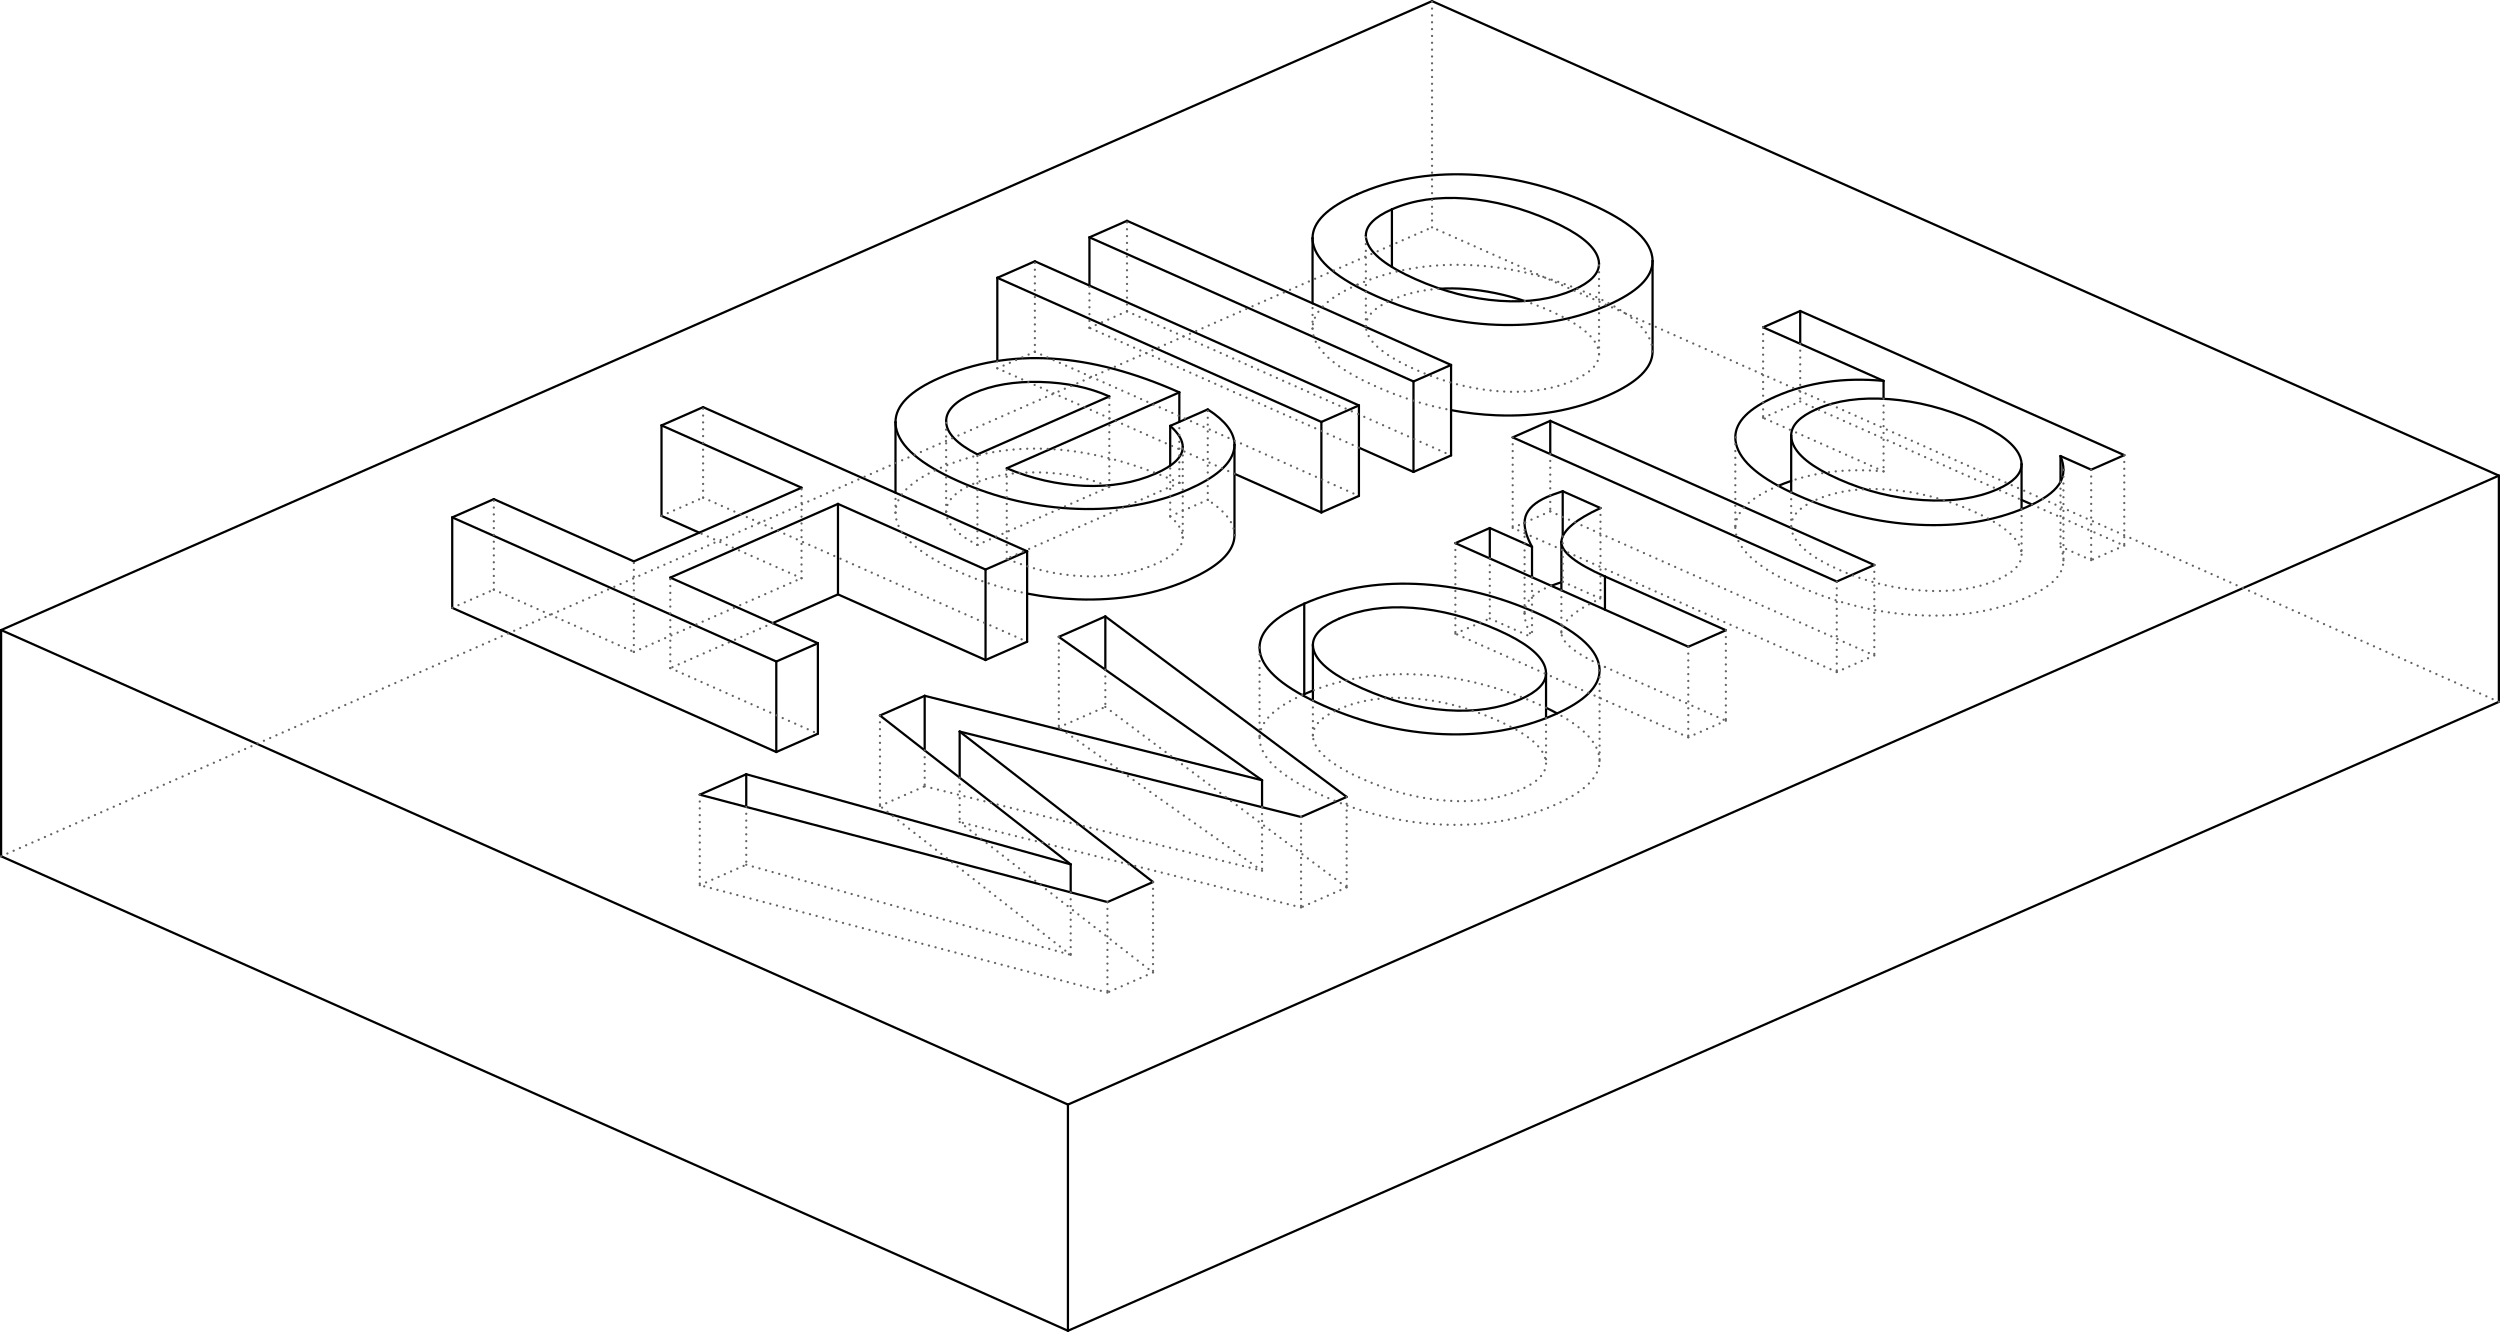 <?xml version='1.0' encoding='utf-8'?>
<svg width="100.09mm" height="53.324mm" viewBox="-49.142 -26.148 99.126 52.81" version="1.1" xmlns="http://www.w3.org/2000/svg">
  <g transform="scale(1,-1)" stroke-linecap="round">
    <g fill="none" stroke="rgb(0,0,0)" stroke-width="0.089" id="Visible">
      <line x1="-6.798" y1="-26.617" x2="-6.798" y2="-17.648" />
      <line x1="-6.798" y1="-17.648" x2="-49.098" y2="1.166" />
      <line x1="-49.098" y1="-7.803" x2="-49.098" y2="1.166" />
      <line x1="-6.798" y1="-26.617" x2="-49.098" y2="-7.803" />
      <line x1="-6.798" y1="-26.617" x2="49.939" y2="-1.68" />
      <line x1="49.939" y1="-1.68" x2="49.939" y2="7.289" />
      <line x1="-6.798" y1="-17.648" x2="49.939" y2="7.289" />
      <line x1="-49.098" y1="1.166" x2="7.639" y2="26.104" />
      <line x1="49.939" y1="7.289" x2="7.639" y2="26.104" />
      <path d="M 2.572,2.212 Q 0.8,1.433 0.8,0.475" />
      <path d="M 0.8,0.475 Q 0.8,0.378 0.818,0.28 Q 1.014,-0.795 3.341,-1.83 Q 5.667,-2.864 8.088,-2.961 Q 10.51,-3.058 12.495,-2.186 Q 14.282,-1.4 14.282,-0.432" />
      <path d="M 14.282,-0.432 Q 14.282,-0.344 14.267,-0.253 Q 14.089,0.822 11.815,1.833 Q 9.418,2.899 6.997,2.996 Q 4.576,3.093 2.572,2.212" />
      <line x1="-7.159" y1="0.896" x2="-5.315" y2="1.707" />
      <line x1="0.899" y1="-4.789" x2="-7.159" y2="0.896" />
      <line x1="-12.478" y1="-1.441" x2="0.899" y2="-4.789" />
      <line x1="-14.251" y1="-2.221" x2="-12.478" y2="-1.441" />
      <line x1="-6.689" y1="-8.124" x2="-14.251" y2="-2.221" />
      <line x1="-19.553" y1="-4.551" x2="-6.689" y2="-8.124" />
      <line x1="-21.396" y1="-5.361" x2="-19.553" y2="-4.551" />
      <line x1="-5.232" y1="-9.619" x2="-21.396" y2="-5.361" />
      <line x1="-3.424" y1="-8.824" x2="-5.232" y2="-9.619" />
      <line x1="-11.091" y1="-2.858" x2="-3.424" y2="-8.824" />
      <line x1="2.445" y1="-6.245" x2="-11.091" y2="-2.858" />
      <line x1="4.253" y1="-5.45" x2="2.445" y2="-6.245" />
      <line x1="-5.315" y1="1.707" x2="4.253" y2="-5.45" />
      <path d="M 12.82,6.67 Q 12.395,6.53 12.2,6.444 Q 11.491,6.132 11.346,5.671 Q 11.308,5.549 11.308,5.407" />
      <path d="M 11.308,5.407 Q 11.308,5.014 11.603,4.467" />
      <line x1="9.929" y1="5.212" x2="11.603" y2="4.467" />
      <line x1="8.564" y1="4.612" x2="9.929" y2="5.212" />
      <line x1="17.799" y1="0.504" x2="8.564" y2="4.612" />
      <line x1="19.289" y1="1.159" x2="17.799" y2="0.504" />
      <line x1="14.495" y1="3.291" x2="19.289" y2="1.159" />
      <path d="M 14.495,3.291 Q 12.767,4.059 12.767,4.655" />
      <path d="M 12.767,4.655 Q 12.767,4.686 12.772,4.716 Q 12.864,5.333 14.318,6.003" />
      <line x1="12.82" y1="6.67" x2="14.318" y2="6.003" />
      <line x1="25.542" y1="11.046" x2="20.766" y2="13.17" />
      <path d="M 25.542,11.046 Q 23.175,11.268 21.26,10.426 Q 19.664,9.724 19.664,8.807" />
      <path d="M 19.664,8.807 Q 19.664,8.686 19.692,8.56 Q 19.932,7.489 22.135,6.509 Q 24.479,5.466 26.909,5.342 Q 29.339,5.218 31.218,6.044 Q 32.176,6.464 32.497,6.941 Q 32.675,7.204 32.675,7.519" />
      <path d="M 32.675,7.519 Q 32.675,7.776 32.558,8.066" />
      <line x1="33.774" y1="7.525" x2="32.558" y2="8.066" />
      <line x1="35.086" y1="8.102" x2="33.774" y2="7.525" />
      <line x1="22.237" y1="13.817" x2="35.086" y2="8.102" />
      <line x1="20.766" y1="13.17" x2="22.237" y2="13.817" />
      <line x1="23.686" y1="3.091" x2="10.837" y2="8.806" />
      <line x1="25.175" y1="3.746" x2="23.686" y2="3.091" />
      <line x1="12.326" y1="9.461" x2="25.175" y2="3.746" />
      <line x1="10.837" y1="8.806" x2="12.326" y2="9.461" />
      <path d="M -8.416,2.614 Q -7.431,2.42 -6.416,2.384 Q -3.968,2.299 -2.017,3.156 Q -0.422,3.858 -0.222,4.694 Q -0.194,4.811 -0.194,4.927" />
      <line x1="-8.416" y1="0.703" x2="-10.065" y2="-0.022" />
      <line x1="-10.065" y1="-0.022" x2="-15.916" y2="2.581" />
      <line x1="-15.916" y1="2.581" x2="-18.508" y2="1.441" />
      <line x1="-21.418" y1="5.028" x2="-22.913" y2="5.693" />
      <line x1="-16.713" y1="-2.944" x2="-18.362" y2="-3.669" />
      <line x1="-18.362" y1="-3.669" x2="-31.211" y2="2.046" />
      <path d="M 8.393,9.886 Q 9.284,9.719 10.189,9.682 Q 12.61,9.585 14.596,10.458 Q 16.383,11.244 16.383,12.212" />
      <line x1="3.251" y1="5.83" x2="-0.194" y2="7.362" />
      <line x1="4.74" y1="6.485" x2="3.251" y2="5.83" />
      <line x1="6.903" y1="7.436" x2="4.74" y2="8.398" />
      <line x1="8.393" y1="8.09" x2="6.903" y2="7.436" />
      <path d="M 2.572,-1.375 L 2.491,-1.412" />
      <path d="M 12.599,-2.139 Q 12.392,-2.026 12.159,-1.914" />
      <path d="M 2.915,-1.233 Q 2.742,-1.301 2.572,-1.375" />
      <line x1="-5.315" y1="1.707" x2="-5.315" y2="-0.404" />
      <line x1="0.899" y1="-4.789" x2="0.899" y2="-5.858" />
      <line x1="-12.478" y1="-1.441" x2="-12.478" y2="-3.605" />
      <line x1="-6.689" y1="-8.124" x2="-6.689" y2="-9.235" />
      <line x1="-19.553" y1="-4.551" x2="-19.553" y2="-5.847" />
      <line x1="-11.091" y1="-2.858" x2="-11.091" y2="-4.688" />
      <line x1="12.82" y1="6.67" x2="12.82" y2="4.88" />
      <line x1="11.603" y1="4.467" x2="11.603" y2="3.26" />
      <path d="M 12.767,3.064 Q 12.525,2.984 12.363,2.922" />
      <line x1="9.929" y1="5.212" x2="9.929" y2="4.005" />
      <line x1="25.542" y1="11.046" x2="25.542" y2="10.336" />
      <line x1="32.558" y1="8.066" x2="32.558" y2="7.042" />
      <path d="M 21.879,7.079 Q 21.62,6.991 21.368,6.885" />
      <line x1="22.237" y1="13.817" x2="22.237" y2="12.516" />
      <line x1="31.014" y1="6.326" x2="31.429" y2="6.141" />
      <line x1="12.326" y1="9.461" x2="12.326" y2="8.144" />
      <line x1="-2.381" y1="9.421" x2="-2.381" y2="10.59" />
      <path d="M -2.381,10.59 Q -7.756,12.981 -11.887,11.165 Q -13.635,10.397 -13.635,9.41" />
      <path d="M -13.635,9.41 Q -13.635,9.305 -13.615,9.198 Q -13.411,8.08 -11.137,7.069 Q -8.863,6.057 -6.416,5.972 Q -3.968,5.887 -2.017,6.744 Q -0.422,7.445 -0.222,8.282 Q -0.194,8.398 -0.194,8.514" />
      <path d="M -0.194,8.514 Q -0.194,9.229 -1.254,9.916" />
      <line x1="-2.381" y1="10.59" x2="-9.224" y2="7.582" />
      <line x1="-2.743" y1="7.685" x2="-2.743" y2="9.262" />
      <line x1="-2.743" y1="9.262" x2="-1.254" y2="9.916" />
      <path d="M -2.743,9.262 Q -2.245,8.818 -2.245,8.424" />
      <path d="M -2.245,8.424 Q -2.245,7.844 -3.321,7.371 Q -4.58,6.818 -6.162,6.886 Q -7.744,6.955 -9.224,7.582" />
      <line x1="-8.416" y1="0.703" x2="-8.416" y2="4.29" />
      <line x1="-10.065" y1="-0.022" x2="-10.065" y2="3.566" />
      <line x1="-8.416" y1="4.29" x2="-10.065" y2="3.566" />
      <line x1="-21.264" y1="10.005" x2="-8.416" y2="4.29" />
      <line x1="-15.916" y1="2.581" x2="-15.916" y2="6.168" />
      <line x1="-10.065" y1="3.566" x2="-15.916" y2="6.168" />
      <line x1="-22.913" y1="5.693" x2="-22.913" y2="9.281" />
      <line x1="-22.913" y1="9.281" x2="-21.264" y2="10.005" />
      <line x1="-15.916" y1="6.168" x2="-22.565" y2="3.246" />
      <line x1="-17.361" y1="6.811" x2="-22.913" y2="9.281" />
      <line x1="-16.713" y1="-2.944" x2="-16.713" y2="0.643" />
      <line x1="-22.565" y1="3.246" x2="-16.713" y2="0.643" />
      <line x1="-24.01" y1="3.889" x2="-17.361" y2="6.811" />
      <line x1="-18.362" y1="-3.669" x2="-18.362" y2="-0.081" />
      <line x1="-16.713" y1="0.643" x2="-18.362" y2="-0.081" />
      <line x1="-29.562" y1="6.358" x2="-24.01" y2="3.889" />
      <line x1="-31.211" y1="2.046" x2="-31.211" y2="5.633" />
      <line x1="-18.362" y1="-0.081" x2="-31.211" y2="5.633" />
      <line x1="-31.211" y1="5.633" x2="-29.562" y2="6.358" />
      <path d="M 4.673,18.444 Q 2.901,17.665 2.901,16.706" />
      <path d="M 2.901,16.706 Q 2.901,16.61 2.918,16.512 Q 3.114,15.437 5.441,14.402 Q 7.768,13.367 10.189,13.27 Q 12.61,13.173 14.596,14.046 Q 16.383,14.831 16.383,15.8" />
      <path d="M 16.383,15.8 Q 16.383,15.888 16.368,15.978 Q 16.189,17.053 13.916,18.064 Q 11.519,19.131 9.097,19.228 Q 6.676,19.325 4.673,18.444" />
      <line x1="3.251" y1="5.83" x2="3.251" y2="9.418" />
      <line x1="-9.598" y1="11.834" x2="-9.598" y2="15.133" />
      <line x1="3.251" y1="9.418" x2="-9.598" y2="15.133" />
      <line x1="4.74" y1="6.485" x2="4.74" y2="10.073" />
      <line x1="4.74" y1="10.073" x2="3.251" y2="9.418" />
      <line x1="-9.598" y1="15.133" x2="-8.109" y2="15.788" />
      <line x1="-8.109" y1="15.788" x2="4.74" y2="10.073" />
      <line x1="6.903" y1="7.436" x2="6.903" y2="11.023" />
      <line x1="-5.945" y1="14.826" x2="-5.945" y2="16.738" />
      <line x1="6.903" y1="11.023" x2="-5.945" y2="16.738" />
      <line x1="8.393" y1="8.09" x2="8.393" y2="11.678" />
      <line x1="8.393" y1="11.678" x2="6.903" y2="11.023" />
      <line x1="-5.945" y1="16.738" x2="-4.456" y2="17.393" />
      <line x1="-4.456" y1="17.393" x2="8.393" y2="11.678" />
      <line x1="-10.387" y1="8.131" x2="-5.157" y2="10.43" />
      <path d="M -10.387,8.131 Q -11.627,8.763 -11.627,9.448" />
      <path d="M -11.627,9.448 Q -11.627,10.08 -10.548,10.554 Q -9.431,11.045 -7.893,11.004 Q -6.356,10.963 -5.157,10.43" />
      <path d="M 6.048,17.848 Q 7.306,18.401 8.976,18.278 Q 10.646,18.155 12.355,17.394 Q 13.977,16.673 14.219,15.93 Q 14.26,15.807 14.26,15.69" />
      <path d="M 14.26,15.69 Q 14.26,15.098 13.239,14.65 Q 11.997,14.104 10.328,14.22 Q 8.658,14.335 6.983,15.08 Q 5.309,15.825 5.058,16.564 Q 5.015,16.688 5.015,16.807" />
      <path d="M 5.015,16.807 Q 5.015,17.394 6.048,17.848" />
      <path d="M 3.947,1.616 Q 5.206,2.17 6.876,2.046 Q 8.546,1.923 10.255,1.163 Q 11.877,0.441 12.119,-0.301 Q 12.159,-0.424 12.159,-0.542" />
      <path d="M 12.159,-0.542 Q 12.159,-1.133 11.138,-1.582 Q 9.897,-2.127 8.227,-2.012 Q 6.558,-1.896 4.883,-1.152 Q 3.209,-0.407 2.958,0.332 Q 2.915,0.456 2.915,0.575" />
      <path d="M 2.915,0.575 Q 2.915,1.163 3.947,1.616" />
      <path d="M 22.883,9.924 Q 24.071,10.446 25.758,10.322 Q 27.446,10.199 29.102,9.462 Q 30.706,8.749 30.966,8.006 Q 31.014,7.871 31.014,7.743" />
      <path d="M 31.014,7.743 Q 31.014,7.169 30.056,6.749 Q 28.833,6.211 27.11,6.319 Q 25.387,6.427 23.766,7.148 Q 22.162,7.861 21.92,8.627 Q 21.879,8.756 21.879,8.877" />
      <path d="M 21.879,8.877 Q 21.879,9.482 22.883,9.924" />
      <path d="M 7.956,14.7 Q 8.445,14.73 8.976,14.69 Q 10.136,14.605 11.316,14.211" />
      <line x1="2.572" y1="2.212" x2="2.572" y2="-1.375" />
      <line x1="14.495" y1="3.291" x2="14.495" y2="1.974" />
      <line x1="6.048" y1="15.562" x2="6.048" y2="17.848" />
      <path d="M 12.767,4.655 L 12.767,2.742" />
      <path d="M -13.635,6.612 L -13.635,9.41" />
      <path d="M -0.194,4.927 L -0.194,8.514" />
      <path d="M 2.901,14.121 L 2.901,16.706" />
      <path d="M 16.383,12.212 L 16.383,15.8" />
      <path d="M 12.159,-0.542 L 12.159,-2.325" />
      <path d="M 2.915,0.575 L 2.915,-1.631" />
      <path d="M 31.014,7.743 L 31.014,5.957" />
      <path d="M 21.879,8.877 L 21.879,6.626" />
    </g>
    <g fill="none" stroke="rgb(99,99,99)" stroke-width="0.089" id="Hidden" stroke-dasharray="0.002 0.269">
      <path d="M -2.381,7.002 Q -7.756,9.393 -11.887,7.578 Q -13.635,6.81 -13.635,5.822" />
      <path d="M -13.635,5.822 Q -13.635,5.717 -13.615,5.61 Q -13.411,4.492 -11.137,3.481 Q -9.806,2.889 -8.416,2.614" />
      <path d="M -0.194,4.927 Q -0.194,5.641 -1.254,6.329" />
      <line x1="-2.381" y1="7.002" x2="-9.224" y2="3.994" />
      <line x1="-2.743" y1="5.674" x2="-1.254" y2="6.329" />
      <path d="M -2.743,5.674 Q -2.245,5.23 -2.245,4.836" />
      <path d="M -2.245,4.836 Q -2.245,4.256 -3.321,3.783 Q -4.58,3.23 -6.162,3.299 Q -7.744,3.367 -9.224,3.994" />
      <line x1="-21.264" y1="6.418" x2="-8.416" y2="0.703" />
      <line x1="-22.913" y1="5.693" x2="-21.264" y2="6.418" />
      <line x1="-18.508" y1="1.441" x2="-22.565" y2="-0.342" />
      <line x1="-17.361" y1="3.223" x2="-21.418" y2="5.028" />
      <line x1="-22.565" y1="-0.342" x2="-16.713" y2="-2.944" />
      <line x1="-24.01" y1="0.301" x2="-17.361" y2="3.223" />
      <line x1="-29.562" y1="2.77" x2="-24.01" y2="0.301" />
      <line x1="-31.211" y1="2.046" x2="-29.562" y2="2.77" />
      <path d="M 4.673,14.856 Q 2.901,14.077 2.901,13.119" />
      <path d="M 2.901,13.119 Q 2.901,13.022 2.918,12.924 Q 3.114,11.849 5.441,10.814 Q 6.898,10.166 8.393,9.886" />
      <path d="M 16.383,12.212 Q 16.383,12.3 16.368,12.39 Q 16.189,13.465 13.916,14.477 Q 11.519,15.543 9.097,15.64 Q 6.676,15.737 4.673,14.856" />
      <line x1="-0.194" y1="7.362" x2="-9.598" y2="11.545" />
      <line x1="-9.598" y1="11.545" x2="-8.109" y2="12.2" />
      <line x1="-8.109" y1="12.2" x2="4.74" y2="6.485" />
      <line x1="4.74" y1="8.398" x2="-5.945" y2="13.151" />
      <line x1="-5.945" y1="13.151" x2="-4.456" y2="13.805" />
      <line x1="-4.456" y1="13.805" x2="8.393" y2="8.09" />
      <line x1="-49.098" y1="-7.803" x2="7.639" y2="17.134" />
      <line x1="7.639" y1="17.134" x2="7.639" y2="26.104" />
      <line x1="49.939" y1="-1.68" x2="7.639" y2="17.134" />
      <path d="M 2.491,-1.412 Q 0.8,-2.177 0.8,-3.113" />
      <path d="M 0.8,-3.113 Q 0.8,-3.209 0.818,-3.308 Q 1.014,-4.383 3.341,-5.417 Q 5.667,-6.452 8.088,-6.549 Q 10.51,-6.646 12.495,-5.773 Q 14.282,-4.988 14.282,-4.02" />
      <path d="M 14.282,-4.02 Q 14.282,-3.931 14.267,-3.841 Q 14.123,-2.969 12.599,-2.139" />
      <path d="M 12.159,-1.914 Q 11.994,-1.834 11.815,-1.755 Q 9.418,-0.689 6.997,-0.592 Q 4.781,-0.503 2.915,-1.233" />
      <line x1="-7.159" y1="0.896" x2="-7.159" y2="-2.691" />
      <line x1="-5.315" y1="-0.404" x2="-5.315" y2="-1.881" />
      <line x1="-7.159" y1="-2.691" x2="-5.315" y2="-1.881" />
      <line x1="0.899" y1="-5.858" x2="0.899" y2="-8.377" />
      <line x1="0.899" y1="-8.377" x2="-7.159" y2="-2.691" />
      <line x1="-12.478" y1="-3.605" x2="-12.478" y2="-5.029" />
      <line x1="-12.478" y1="-5.029" x2="0.899" y2="-8.377" />
      <line x1="-14.251" y1="-2.221" x2="-14.251" y2="-5.809" />
      <line x1="-14.251" y1="-5.809" x2="-12.478" y2="-5.029" />
      <line x1="-6.689" y1="-9.235" x2="-6.689" y2="-11.712" />
      <line x1="-6.689" y1="-11.712" x2="-14.251" y2="-5.809" />
      <line x1="-19.553" y1="-5.847" x2="-19.553" y2="-8.139" />
      <line x1="-19.553" y1="-8.139" x2="-6.689" y2="-11.712" />
      <line x1="-21.396" y1="-5.361" x2="-21.396" y2="-8.949" />
      <line x1="-21.396" y1="-8.949" x2="-19.553" y2="-8.139" />
      <line x1="-5.232" y1="-9.619" x2="-5.232" y2="-13.207" />
      <line x1="-5.232" y1="-13.207" x2="-21.396" y2="-8.949" />
      <line x1="-3.424" y1="-8.824" x2="-3.424" y2="-12.412" />
      <line x1="-3.424" y1="-12.412" x2="-5.232" y2="-13.207" />
      <line x1="-11.091" y1="-4.688" x2="-11.091" y2="-6.446" />
      <line x1="-11.091" y1="-6.446" x2="-3.424" y2="-12.412" />
      <line x1="2.445" y1="-6.245" x2="2.445" y2="-9.832" />
      <line x1="2.445" y1="-9.832" x2="-11.091" y2="-6.446" />
      <line x1="4.253" y1="-5.45" x2="4.253" y2="-9.038" />
      <line x1="4.253" y1="-9.038" x2="2.445" y2="-9.832" />
      <line x1="-5.315" y1="-1.881" x2="4.253" y2="-9.038" />
      <line x1="12.82" y1="4.88" x2="12.82" y2="3.082" />
      <line x1="11.603" y1="3.26" x2="11.603" y2="0.879" />
      <path d="M 12.82,3.082 L 12.767,3.064" />
      <path d="M 12.363,2.922 Q 12.267,2.886 12.2,2.856 Q 11.491,2.544 11.346,2.083 Q 11.308,1.961 11.308,1.82" />
      <path d="M 11.308,1.82 Q 11.308,1.426 11.603,0.879" />
      <line x1="9.929" y1="4.005" x2="9.929" y2="1.624" />
      <line x1="9.929" y1="1.624" x2="11.603" y2="0.879" />
      <line x1="8.564" y1="4.612" x2="8.564" y2="1.024" />
      <line x1="8.564" y1="1.024" x2="9.929" y2="1.624" />
      <line x1="17.799" y1="0.504" x2="17.799" y2="-3.084" />
      <line x1="17.799" y1="-3.084" x2="8.564" y2="1.024" />
      <line x1="19.289" y1="1.159" x2="19.289" y2="-2.429" />
      <line x1="19.289" y1="-2.429" x2="17.799" y2="-3.084" />
      <line x1="14.495" y1="-0.297" x2="19.289" y2="-2.429" />
      <line x1="14.318" y1="6.003" x2="14.318" y2="2.416" />
      <path d="M 14.495,-0.297 Q 12.767,0.471 12.767,1.068" />
      <path d="M 12.767,1.068 Q 12.767,1.098 12.772,1.128 Q 12.864,1.745 14.318,2.416" />
      <line x1="12.82" y1="3.082" x2="14.318" y2="2.416" />
      <line x1="25.542" y1="10.336" x2="25.542" y2="7.458" />
      <line x1="20.766" y1="13.17" x2="20.766" y2="9.582" />
      <line x1="25.542" y1="7.458" x2="20.766" y2="9.582" />
      <line x1="32.558" y1="7.042" x2="32.558" y2="4.479" />
      <path d="M 25.542,7.458 Q 23.551,7.645 21.879,7.079" />
      <path d="M 21.368,6.885 Q 21.314,6.862 21.26,6.838 Q 19.664,6.137 19.664,5.22" />
      <path d="M 19.664,5.22 Q 19.664,5.098 19.692,4.972 Q 19.932,3.901 22.135,2.921 Q 24.479,1.879 26.909,1.754 Q 29.339,1.63 31.218,2.456 Q 32.176,2.877 32.497,3.353 Q 32.675,3.616 32.675,3.932" />
      <path d="M 32.675,3.932 Q 32.675,4.188 32.558,4.479" />
      <line x1="33.774" y1="7.525" x2="33.774" y2="3.938" />
      <line x1="33.774" y1="3.938" x2="32.558" y2="4.479" />
      <line x1="35.086" y1="8.102" x2="35.086" y2="4.514" />
      <line x1="35.086" y1="4.514" x2="33.774" y2="3.938" />
      <line x1="22.237" y1="12.516" x2="22.237" y2="10.229" />
      <line x1="22.237" y1="10.229" x2="31.014" y2="6.326" />
      <line x1="31.429" y1="6.141" x2="35.086" y2="4.514" />
      <line x1="20.766" y1="9.582" x2="22.237" y2="10.229" />
      <line x1="23.686" y1="3.091" x2="23.686" y2="-0.497" />
      <line x1="10.837" y1="8.806" x2="10.837" y2="5.218" />
      <line x1="23.686" y1="-0.497" x2="10.837" y2="5.218" />
      <line x1="25.175" y1="3.746" x2="25.175" y2="0.158" />
      <line x1="25.175" y1="0.158" x2="23.686" y2="-0.497" />
      <line x1="12.326" y1="8.144" x2="12.326" y2="5.873" />
      <line x1="12.326" y1="5.873" x2="25.175" y2="0.158" />
      <line x1="10.837" y1="5.218" x2="12.326" y2="5.873" />
      <line x1="-2.381" y1="7.002" x2="-2.381" y2="9.421" />
      <line x1="-1.254" y1="6.329" x2="-1.254" y2="9.916" />
      <line x1="-9.224" y1="3.994" x2="-9.224" y2="7.582" />
      <line x1="-2.743" y1="5.674" x2="-2.743" y2="7.685" />
      <line x1="-21.264" y1="6.418" x2="-21.264" y2="10.005" />
      <line x1="-22.565" y1="-0.342" x2="-22.565" y2="3.246" />
      <line x1="-17.361" y1="3.223" x2="-17.361" y2="6.811" />
      <line x1="-24.01" y1="0.301" x2="-24.01" y2="3.889" />
      <line x1="-29.562" y1="2.77" x2="-29.562" y2="6.358" />
      <line x1="-9.598" y1="11.545" x2="-9.598" y2="11.834" />
      <line x1="-8.109" y1="12.2" x2="-8.109" y2="15.788" />
      <line x1="-5.945" y1="13.151" x2="-5.945" y2="14.826" />
      <line x1="-4.456" y1="13.805" x2="-4.456" y2="17.393" />
      <path d="M 3.947,-1.971 Q 5.206,-1.418 6.876,-1.541 Q 8.546,-1.665 10.255,-2.425 Q 11.877,-3.146 12.119,-3.889 Q 12.159,-4.012 12.159,-4.129" />
      <path d="M 12.159,-4.129 Q 12.159,-4.721 11.138,-5.17 Q 9.897,-5.715 8.227,-5.6 Q 6.558,-5.484 4.883,-4.739 Q 3.209,-3.995 2.958,-3.256 Q 2.915,-3.131 2.915,-3.012" />
      <path d="M 2.915,-3.012 Q 2.915,-2.425 3.947,-1.971" />
      <path d="M 22.883,6.336 Q 24.071,6.858 25.758,6.735 Q 27.446,6.611 29.102,5.874 Q 30.706,5.161 30.966,4.418 Q 31.014,4.283 31.014,4.155" />
      <path d="M 31.014,4.155 Q 31.014,3.582 30.056,3.161 Q 28.833,2.623 27.11,2.731 Q 25.387,2.839 23.766,3.56 Q 22.162,4.273 21.92,5.04 Q 21.879,5.168 21.879,5.29" />
      <path d="M 21.879,5.29 Q 21.879,5.895 22.883,6.336" />
      <line x1="-10.387" y1="4.543" x2="-10.387" y2="8.131" />
      <line x1="-5.157" y1="6.842" x2="-5.157" y2="10.43" />
      <line x1="-10.387" y1="4.543" x2="-5.157" y2="6.842" />
      <path d="M -10.387,4.543 Q -11.627,5.175 -11.627,5.86" />
      <path d="M -11.627,5.86 Q -11.627,6.492 -10.548,6.966 Q -9.431,7.457 -7.893,7.416 Q -6.356,7.375 -5.157,6.842" />
      <path d="M 6.048,14.26 Q 6.906,14.638 7.956,14.7" />
      <path d="M 11.316,14.211 Q 11.834,14.039 12.355,13.807 Q 13.977,13.085 14.219,12.342 Q 14.26,12.22 14.26,12.102" />
      <path d="M 14.26,12.102 Q 14.26,11.511 13.239,11.062 Q 11.997,10.516 10.328,10.632 Q 8.658,10.747 6.983,11.492 Q 5.309,12.237 5.058,12.976 Q 5.015,13.1 5.015,13.219" />
      <path d="M 5.015,13.219 Q 5.015,13.807 6.048,14.26" />
      <path d="M 0.8,0.475 L 0.8,-3.113" />
      <path d="M 14.282,-0.432 L 14.282,-4.02" />
      <path d="M 11.308,5.407 L 11.308,1.82" />
      <path d="M 12.767,2.742 L 12.767,1.068" />
      <path d="M 19.664,8.807 L 19.664,5.22" />
      <path d="M 32.675,7.519 L 32.675,3.932" />
      <path d="M -13.635,5.822 L -13.635,6.612" />
      <path d="M -2.245,4.836 L -2.245,8.424" />
      <path d="M 2.901,13.119 L 2.901,14.121" />
      <path d="M 12.159,-2.325 L 12.159,-4.129" />
      <path d="M 2.915,-1.631 L 2.915,-3.012" />
      <path d="M 31.014,5.957 L 31.014,4.155" />
      <path d="M 21.879,6.626 L 21.879,5.29" />
      <path d="M -11.627,5.86 L -11.627,9.448" />
      <path d="M 14.26,12.102 L 14.26,15.69" />
      <path d="M 5.015,13.219 L 5.015,16.807" />
    </g>
  </g>
</svg>